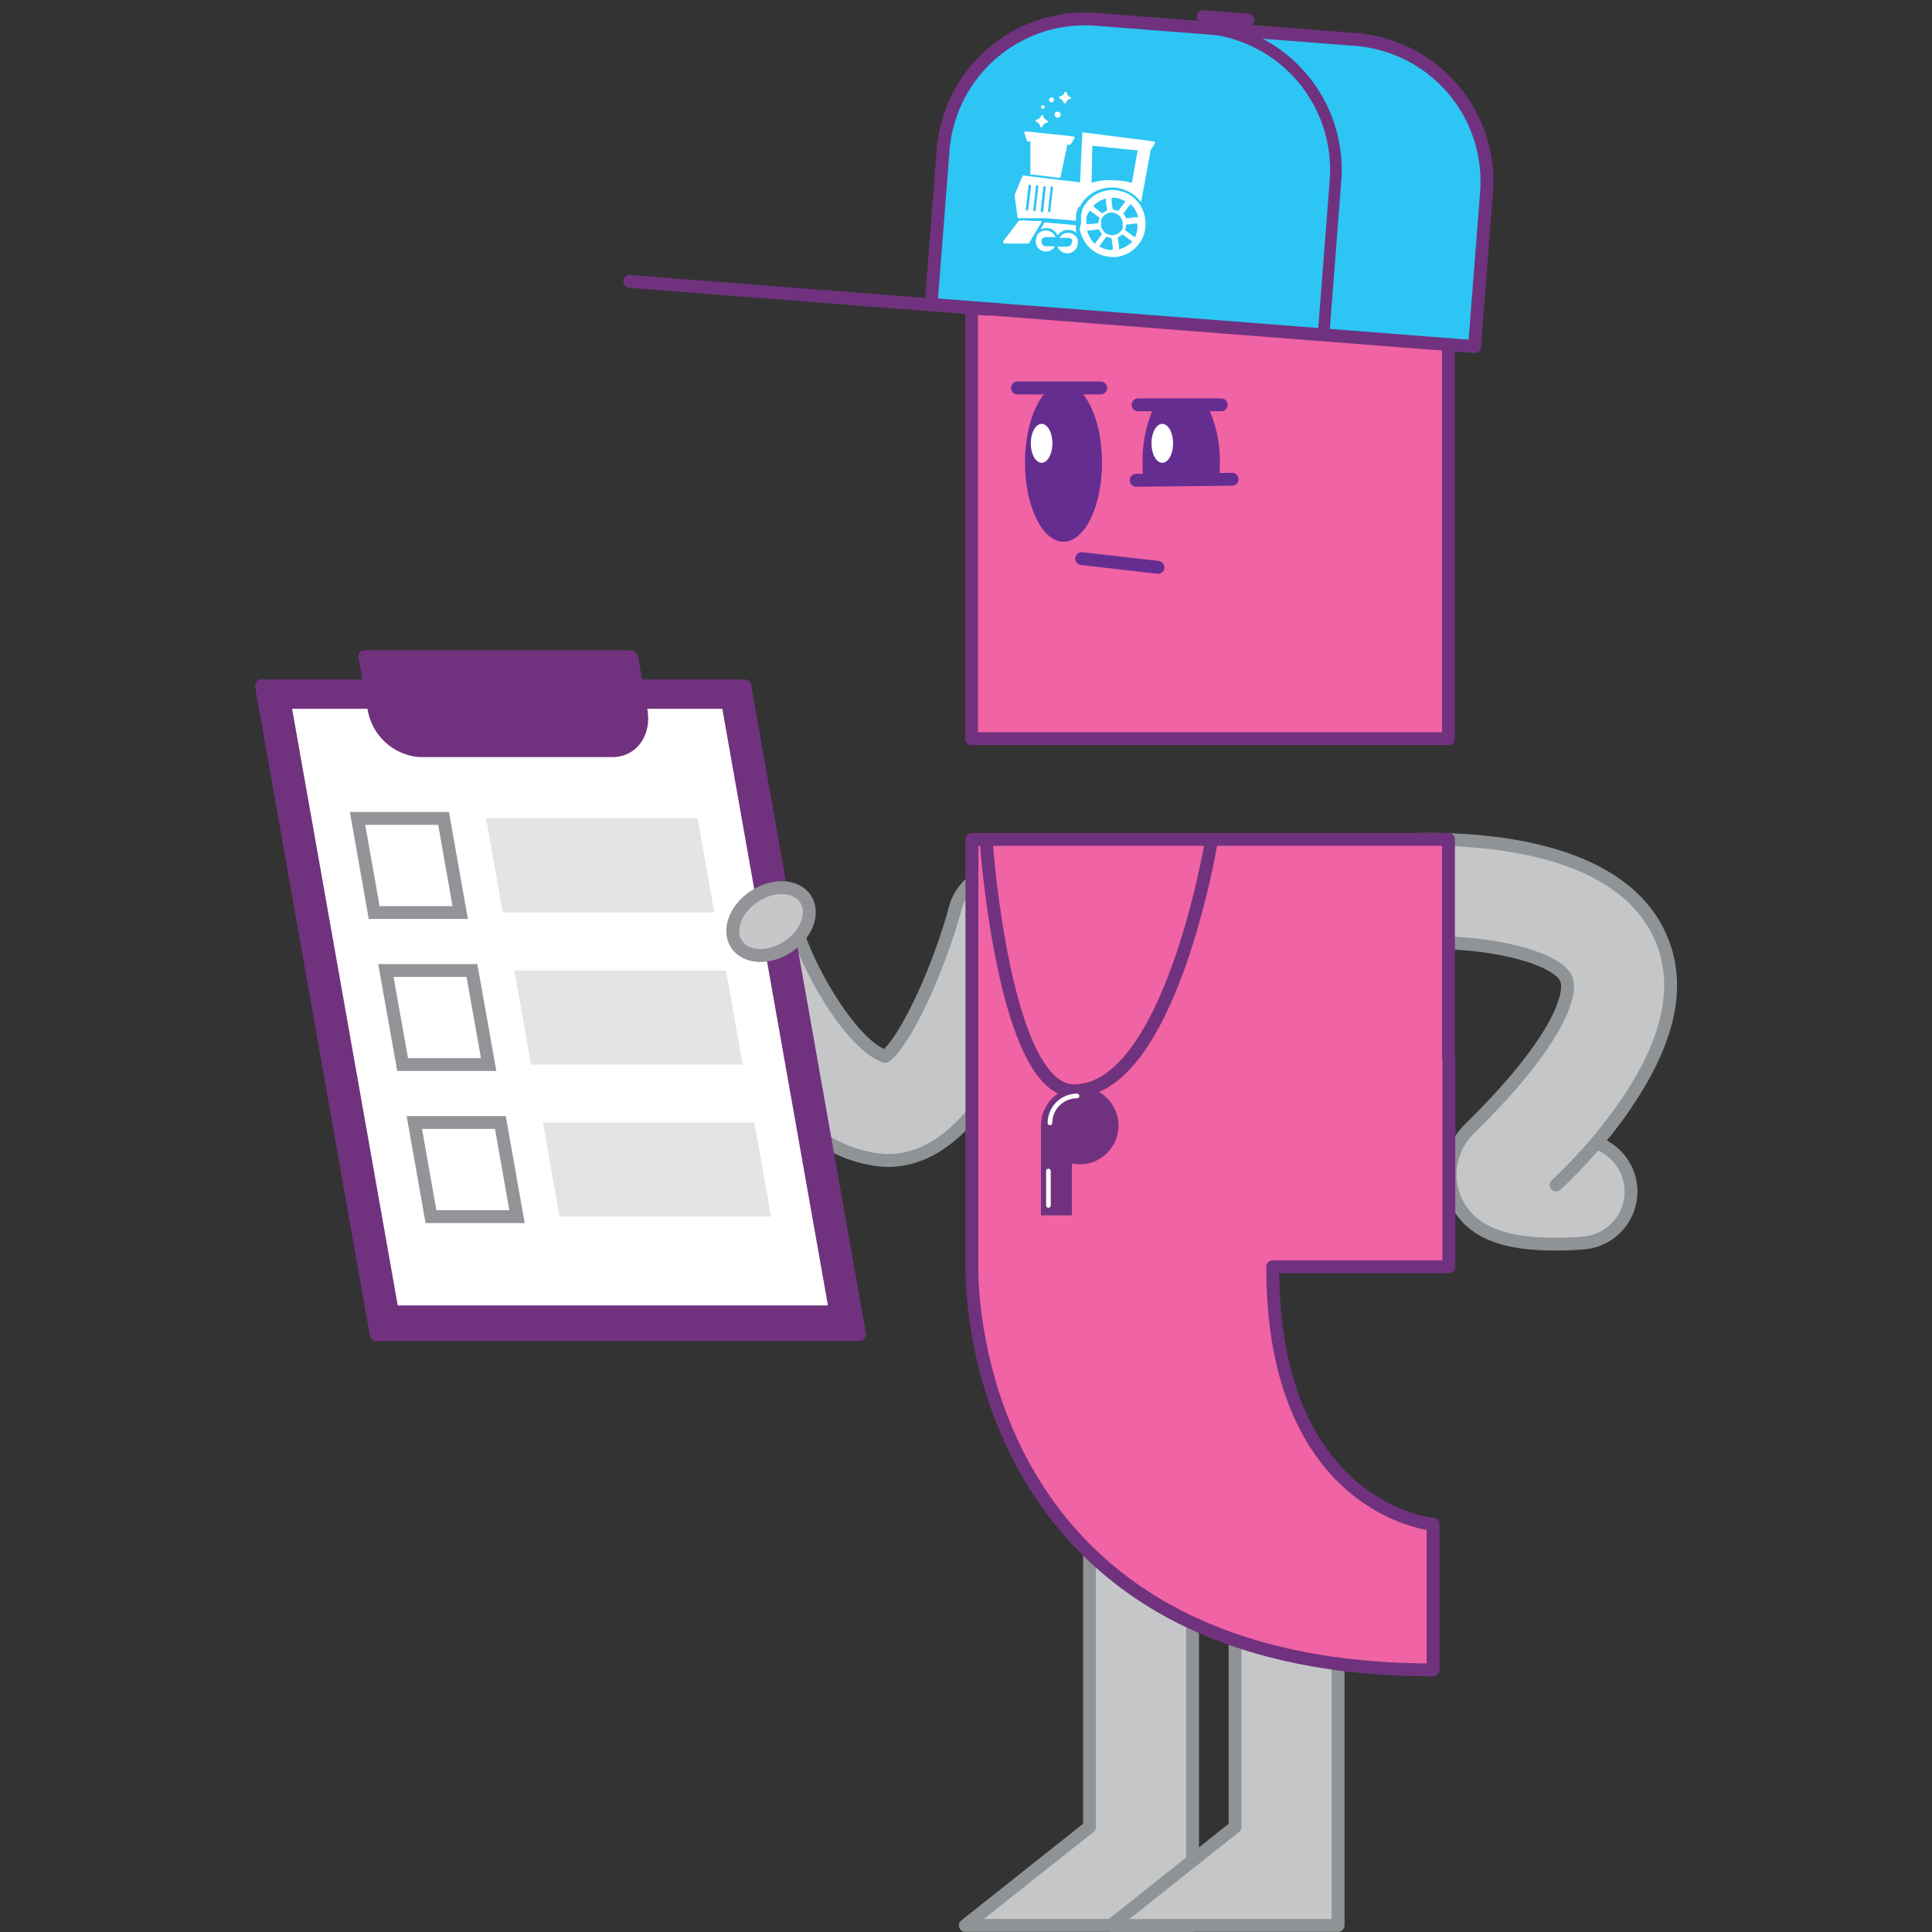 <svg id="Layer_1" data-name="Layer 1" xmlns="http://www.w3.org/2000/svg" viewBox="0 0 150 150"><rect x="0" y="0" width="150" height="150" fill="#333333" stroke="none"/><defs><style>.cls-1,.cls-2{fill:#c5c6c8;stroke:#909395;}.cls-1,.cls-10,.cls-11,.cls-12,.cls-13,.cls-15,.cls-2,.cls-3,.cls-8,.cls-9{stroke-linejoin:round;}.cls-10,.cls-11,.cls-12,.cls-13,.cls-15,.cls-2,.cls-8{stroke-linecap:round;}.cls-3,.cls-5{fill:#70327e;}.cls-10,.cls-11,.cls-12,.cls-3,.cls-9{stroke:#70327e;}.cls-4{fill:#fff;}.cls-11,.cls-12,.cls-13,.cls-15,.cls-6{fill:none;}.cls-6,.cls-8{stroke:#929497;}.cls-6{stroke-miterlimit:10;}.cls-7{fill:#929497;opacity:0.25;}.cls-8{fill:#c5c7c9;}.cls-16,.cls-9{fill:#f063a4;}.cls-10{fill:#2dc5f4;}.cls-11{stroke-width:0.9px;}.cls-13{stroke:#fff;stroke-width:0.36px;}.cls-14{fill:#662d91;}.cls-15{stroke:#662d91;}</style></defs><path class="cls-1" d="M68.94,90.1A6.77,6.77,0,0,1,67.85,90c-8.08-1.26-12.92-12.7-14-16.61a4,4,0,1,1,7.72-2.09c1,3.8,4.55,9.85,7.16,10.72,1.51-1.12,4.07-6.5,5.44-11.52a4,4,0,1,1,7.72,2.1C80.44,78,76.32,90.1,68.94,90.1Z"/><path class="cls-1" d="M120.75,96.59c-3.41,0-6.46-.63-7.73-3.38a4.93,4.93,0,0,1,1-5.49l.08-.09c7-6.86,8-10.56,7.49-11.66-.73-1.63-6.25-3.14-12.56-2.72a4,4,0,0,1-.54-8c2.77-.19,16.73-.71,20.39,7.41,2,4.4.37,9.7-4.93,16.08a4,4,0,0,1-1.11,7.77C122.14,96.57,121.44,96.59,120.75,96.59Z"/><path class="cls-2" d="M126.17,85.83A40,40,0,0,1,120.82,92"/><polygon class="cls-1" points="84.59 116.61 84.59 141.84 74.95 149.49 92.59 149.49 92.59 116.61 84.59 116.61"/><polygon class="cls-1" points="95.89 116.61 95.89 141.84 86.26 149.49 103.89 149.49 103.89 116.61 95.89 116.61"/><polygon class="cls-3" points="66.74 103.62 29.21 103.62 20.3 53.25 57.82 53.25 66.74 103.62"/><polygon class="cls-4" points="64.28 101.35 30.88 101.35 22.68 55.03 56.08 55.03 64.28 101.35"/><path class="cls-5" d="M47.54,58.78h-15a4.43,4.43,0,0,1-4-3.7l-.7-4a.46.46,0,0,1,.43-.59H48.92a.7.7,0,0,1,.64.59l.7,4C50.62,57.12,49.4,58.78,47.54,58.78Z"/><polygon class="cls-6" points="35.73 70.85 29.05 70.85 27.76 63.54 34.44 63.54 35.73 70.85"/><polygon class="cls-6" points="37.94 82.65 31.26 82.65 29.96 75.35 36.64 75.35 37.94 82.65"/><polygon class="cls-6" points="40.14 94.46 33.46 94.46 32.17 87.15 38.85 87.15 40.14 94.46"/><polygon class="cls-7" points="55.46 70.85 39.03 70.85 37.74 63.54 54.16 63.54 55.46 70.85"/><polygon class="cls-7" points="57.66 82.65 41.23 82.65 39.94 75.35 56.37 75.35 57.66 82.65"/><polygon class="cls-7" points="59.87 94.46 43.44 94.46 42.15 87.15 58.57 87.15 59.87 94.46"/><ellipse class="cls-8" cx="59.55" cy="71.29" rx="3.19" ry="2.34" transform="matrix(0.84, -0.55, 0.55, 0.84, -29.37, 44.42)"/><rect class="cls-9" x="75.43" y="20.33" width="37.03" height="37.03" transform="translate(187.89 77.68) rotate(180)"/><path class="cls-9" d="M112.46,82.17v-17h-37v33.2s-.94,31.28,35.8,31.28v-11.3s-12.45-1.1-12.45-20v0h13.68V82.17Z"/><path class="cls-10" d="M84.18,2.25h20.2a11.06,11.06,0,0,1,11.06,11.06v12a0,0,0,0,1,0,0H73.12a0,0,0,0,1,0,0v-12A11.06,11.06,0,0,1,84.18,2.25Z" transform="translate(1.35 -7.26) rotate(4.44)"/><path class="cls-11" d="M93.51,2.16A11.06,11.06,0,0,1,103.69,14l-.93,12"/><line class="cls-12" x1="76.7" y1="24.01" x2="48.9" y2="21.85"/><path class="cls-4" d="M83.15,11.17a.11.11,0,0,1-.11.06h0l-.17,0-.54,2.56-.12,0H82.1l-1.88-.23h-.11l-.11,0,0-2.58-.19,0a.11.11,0,0,1-.09-.08l-.18-.55a.12.12,0,0,1,0-.1.16.16,0,0,1,.11-.05l3.68.39a.09.09,0,0,1,.09.06.12.12,0,0,1,0,.1Z"/><path class="cls-4" d="M81.7,17.82a1,1,0,0,0-.75-.07l-.17.08.31-.56,2.44.21,0,.32c0,.1,0,.21.07.31a.85.85,0,0,0-.25-.17,1,1,0,0,0-1.24.34A1,1,0,0,0,81.7,17.82Z"/><path class="cls-4" d="M77.89,18.73l1.24-1.62h.26l.19,0,.62.05h.3l.17,0h.25l-.6,1-.07.11-.06.1-.27.48a.11.11,0,0,1-.11.06L78,18.91a.09.09,0,0,1-.09-.06A.11.11,0,0,1,77.89,18.73Z"/><path class="cls-4" d="M89.35,11.62l.31-.47a.11.11,0,0,0,0-.11.09.09,0,0,0-.08-.06l-5.47-.7a.08.08,0,0,0-.08,0,.09.09,0,0,0,0,.08L83.86,14v.16l-4.38-.53a.09.09,0,0,0-.11.07l-.59,1.43a.13.13,0,0,0,0,.06L79,16.85a.11.11,0,0,0,.07.09h.44l.18,0,.58,0h.33l.17,0h.42l2.35.2s0-.08,0-.11a.49.49,0,0,1,0-.12v0a.43.43,0,0,1,0-.11h0a.3.3,0,0,1,0-.1,2.49,2.49,0,0,1,.19-.62L83.9,16l0-.07.07-.12a2.83,2.83,0,0,1,4.43-.34l.1.11.09.12ZM81,14.55a.09.09,0,0,1,.1-.09.09.09,0,0,1,.09.11L81,16.39a.11.11,0,0,1-.11.09h0a.12.12,0,0,1-.09-.11Zm.57,0a.11.11,0,0,1,.1-.09h0a.08.08,0,0,1,.08.1l-.2,1.83a.09.09,0,0,1-.1.08h0a.09.09,0,0,1-.08-.11Zm-1.16,1.76a.08.08,0,0,1-.1.08h0a.09.09,0,0,1-.09-.1l.21-1.83a.08.08,0,0,1,.1-.08.09.09,0,0,1,.09.1Zm-.57-.05a.1.1,0,0,1-.1.09h0a.1.1,0,0,1-.09-.11l.2-1.82a.11.11,0,0,1,.11-.09.12.12,0,0,1,.09.11Zm8.49-4.58-.45,2.51A5.79,5.79,0,0,0,86.57,14a4.94,4.94,0,0,0-1.82.19l.06-2.87Z"/><path class="cls-4" d="M83.83,17.76a2.61,2.61,0,0,0,.29.84.75.75,0,0,0,.07.12l.07.12a2.58,2.58,0,0,0,1.91,1.1,2.27,2.27,0,0,0,.58,0A2.57,2.57,0,0,0,88.91,17a2.51,2.51,0,0,0-.34-1,.8.8,0,0,0-.09-.14.94.94,0,0,0-.09-.12,2.56,2.56,0,0,0-4.39.6s0,.09,0,.13a2.5,2.5,0,0,0-.07.26.19.19,0,0,0,0,.07s0,.07,0,.1h0s0,.08,0,.12v0s0,.07,0,.11v.1h0v.16A2.46,2.46,0,0,0,83.83,17.76Zm.73.55-.09-.21a1.72,1.72,0,0,1-.07-.21h.09l.12,0h.11l.61-.09a1,1,0,0,0,.23.37l-.4.54-.16.22a2.25,2.25,0,0,1-.34-.41Zm.78.82.16-.22.4-.53a1.24,1.24,0,0,0,.39.1h0l.1.66,0,.27A2,2,0,0,1,85.34,19.13Zm1.54.22,0-.27-.1-.66a1,1,0,0,0,.37-.22l.54.39.22.17A2.06,2.06,0,0,1,86.88,19.35Zm1.46-2.48h0l-.12,0-.13,0-.66.09a1.07,1.07,0,0,0-.22-.37l.39-.53.17-.22a1.94,1.94,0,0,1,.5.72,1.43,1.43,0,0,1,.08.22S88.34,16.86,88.34,16.87Zm-2.47-1.46,0,.28.09.65a1.1,1.1,0,0,0-.37.23l-.53-.4L84.88,16A2,2,0,0,1,85.87,15.41Zm-1.25.94.22.16.54.4a1.19,1.19,0,0,0-.1.32s0,.07,0,.1h-.06l-.45.06h-.23l-.19,0v-.2s0-.07,0-.11v0s0-.07,0-.11l0-.11A1.82,1.82,0,0,1,84.62,16.35Zm.88,1V17.3a.07.07,0,0,1,0-.05,1.17,1.17,0,0,1,0-.2,1,1,0,0,1,.26-.35,1.16,1.16,0,0,1,.22-.13.7.7,0,0,1,.4-.06h0a1.14,1.14,0,0,1,.25.06.93.93,0,0,1,.19.11.71.71,0,0,1,.15.15.61.61,0,0,1,.13.22.66.66,0,0,1,.06.2.62.62,0,0,1,0,.13v.12a.52.52,0,0,1,0,.11.76.76,0,0,1,0,.11.64.64,0,0,1-.1.18l-.15.16a1,1,0,0,1-.22.13l-.21.06a.74.74,0,0,1-.21,0,.71.71,0,0,1-.25-.06.87.87,0,0,1-.35-.25,1.59,1.59,0,0,1-.13-.22l-.06-.21v-.15Zm1-2a2.27,2.27,0,0,1,.88.28l-.17.22-.39.54a1.09,1.09,0,0,0-.42-.11l-.1-.66,0-.27Zm1.59,3.07-.22-.17-.53-.39a2.25,2.25,0,0,0,.08-.24s0-.07,0-.11v-.08l.15,0,.5-.07h0l.11,0,.12,0h0A2,2,0,0,1,88.12,18.42Z"/><path class="cls-4" d="M83.26,18.65a.32.32,0,0,0-.11-.12.49.49,0,0,0-.17-.06l-.26,0-.24,0h-.22a.78.78,0,0,1,.42-.36.82.82,0,0,1,1,.49v0a.5.5,0,0,1,0,.12s0,.07,0,.11a.91.91,0,0,1-.08.37.79.79,0,0,1-.8.46.8.8,0,0,1-.69-.51h.23l.24,0,.26,0a.36.36,0,0,0,.38-.33.19.19,0,0,0,0-.08A.25.25,0,0,0,83.26,18.65Z"/><path class="cls-4" d="M80.48,18.43a.76.76,0,0,1,0-.11h0a.78.78,0,0,1,.48-.39.81.81,0,0,1,.61.06.78.78,0,0,1,.38.42h-.23l-.24,0-.26,0a.35.35,0,0,0-.3.13.24.24,0,0,0-.06.11.29.29,0,0,0,0,.09.36.36,0,0,0,.33.38l.26,0,.24,0h.22a.79.79,0,0,1-.76.4.9.9,0,0,1-.32-.09.78.78,0,0,1-.39-.48.74.74,0,0,1,0-.39A.26.26,0,0,1,80.48,18.43Z"/><path class="cls-4" d="M81.36,9.45a.11.11,0,0,1-.08.08.44.44,0,0,0-.34.29s0,.07-.09.06h0a.09.09,0,0,1-.09-.07h0a.44.44,0,0,0-.29-.34.1.1,0,0,1-.06-.1.08.08,0,0,1,.07-.08A.47.47,0,0,0,80.83,9a.09.09,0,0,1,.09-.06h0A.08.08,0,0,1,81,9a.46.46,0,0,0,.3.35A.1.1,0,0,1,81.36,9.45Z"/><path class="cls-4" d="M83.1,7.68a.47.47,0,0,0-.35.29.08.08,0,0,1-.09.06A.08.08,0,0,1,82.58,8h0a.44.44,0,0,0-.29-.34.1.1,0,0,1-.06-.1.08.08,0,0,1,.07-.08.44.44,0,0,0,.34-.29.09.09,0,0,1,.1-.06.08.08,0,0,1,.08.07.44.44,0,0,0,.29.34.11.11,0,0,1,.06.1A.08.08,0,0,1,83.1,7.68Z"/><path class="cls-4" d="M81.64,7.94a.19.19,0,0,1,0-.38.19.19,0,1,1,0,.38Z"/><path class="cls-4" d="M80.94,8.43a.12.12,0,0,1-.11-.13A.11.11,0,0,1,81,8.19a.11.11,0,0,1,.11.13A.12.12,0,0,1,80.94,8.43Z"/><path class="cls-4" d="M82.35,8.92a.24.24,0,0,1-.25.22.24.24,0,0,1-.22-.26.23.23,0,0,1,.25-.21A.24.24,0,0,1,82.35,8.92Z"/><line class="cls-12" x1="96.87" y1="1.56" x2="93.4" y2="1.29"/><path class="cls-12" d="M94,65.58S90.79,84.69,83.38,84.69c-5.41,0-6.79-19.11-6.79-19.11"/><circle class="cls-5" cx="83.83" cy="87.39" r="3.01"/><rect class="cls-5" x="80.82" y="87.39" width="2.4" height="6.97"/><path class="cls-13" d="M81.52,87.18a2.1,2.1,0,0,1,2.1-2.09"/><line class="cls-13" x1="81.4" y1="90.92" x2="81.4" y2="93.59"/><ellipse class="cls-14" cx="82.57" cy="35.91" rx="2.99" ry="6.15"/><path class="cls-14" d="M94.71,35.91c0,3.4-1.34,6.15-3,6.15s-3-2.75-3-6.15a10,10,0,0,1,1-4.56c.53-1,1.24.15,2,.15s1.52-1.11,2-.08A10.07,10.07,0,0,1,94.71,35.91Z"/><line class="cls-15" x1="79" y1="30.12" x2="85.46" y2="30.12"/><line class="cls-15" x1="88.36" y1="31.43" x2="94.81" y2="31.43"/><line class="cls-15" x1="83.98" y1="43.37" x2="89.91" y2="44.05"/><ellipse class="cls-4" cx="80.87" cy="34.42" rx="0.84" ry="1.51"/><ellipse class="cls-4" cx="90.24" cy="34.42" rx="0.84" ry="1.51"/><polygon class="cls-16" points="88.01 37.83 95.68 36.67 95.68 41.87 89.06 42.6 88.01 37.83"/><line class="cls-15" x1="88.21" y1="37.29" x2="95.66" y2="37.21"/></svg>
